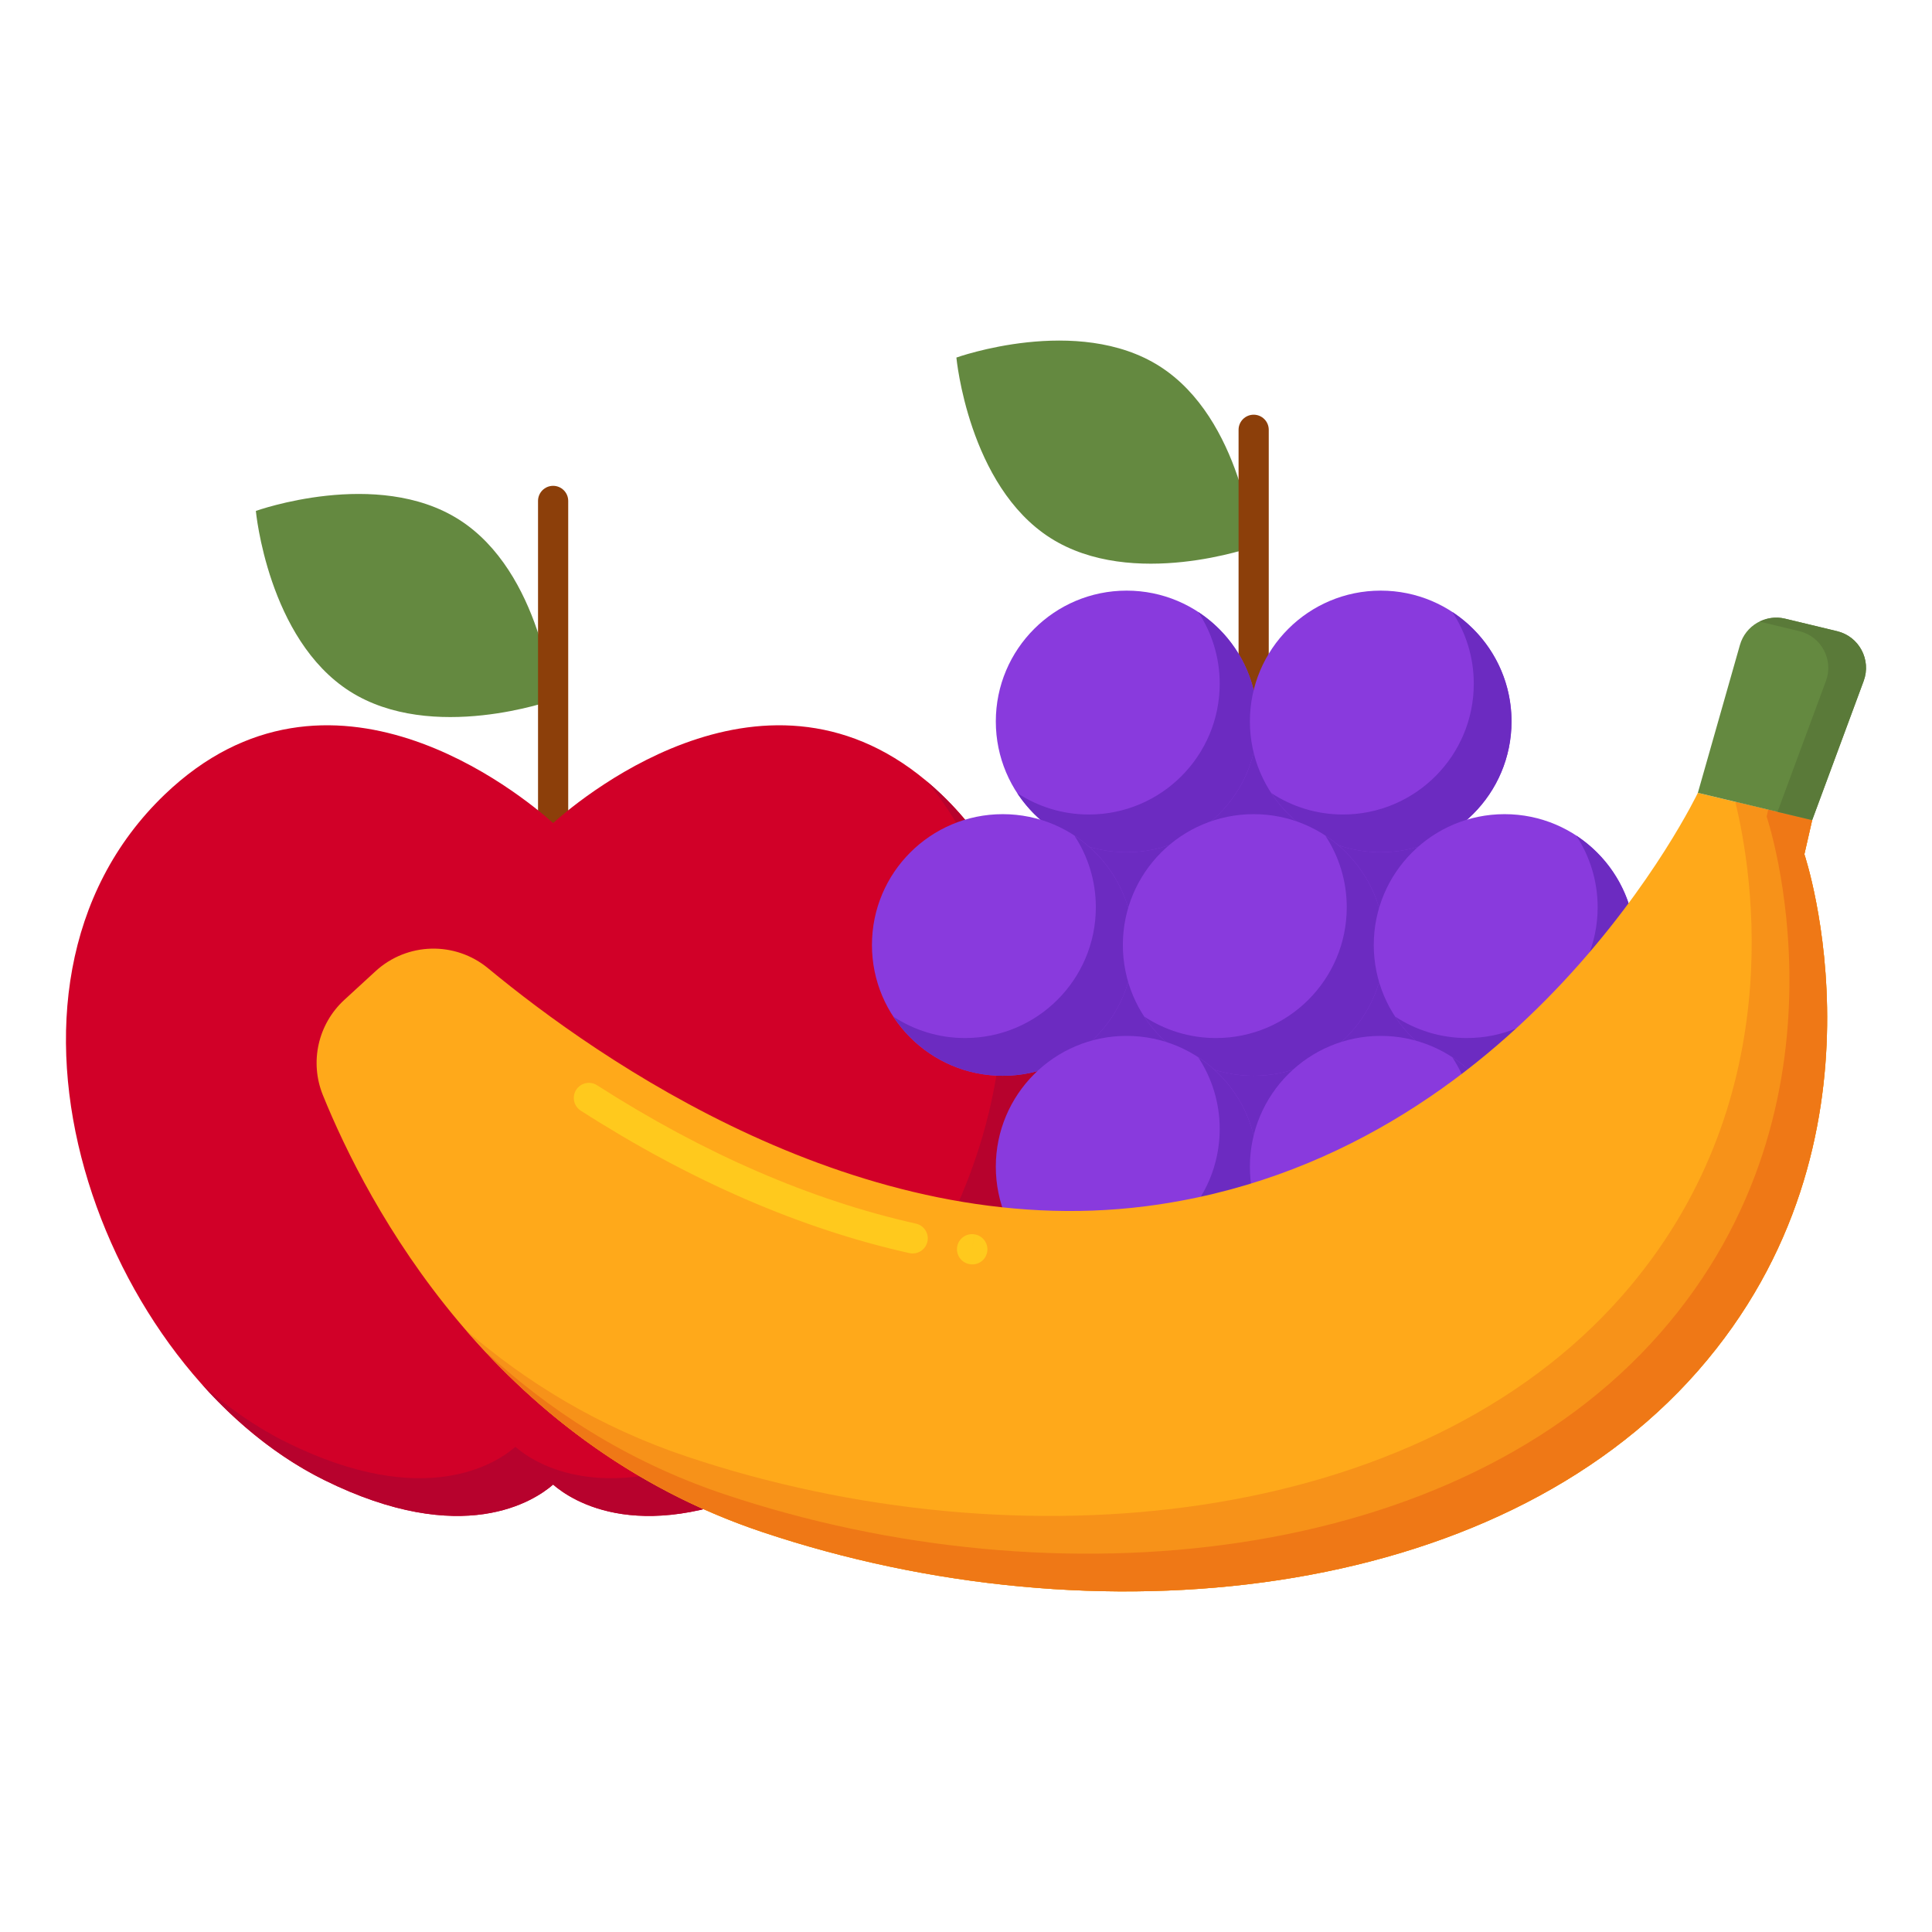 <svg xmlns="http://www.w3.org/2000/svg"  viewBox="0 0 256 256" width="70px" height="70px"><path fill="#648940" d="M73.291,92.763c0,0-16.055,5.765-26.932-1.155c-10.877-6.92-12.457-23.906-12.457-23.906 s16.055-5.765,26.932,1.155S73.291,92.763,73.291,92.763z"/><path fill="#8C3F0A" d="M73.291,110.996c-1.104,0-2-0.896-2-2V66.375c0-1.104,0.896-2,2-2s2,0.896,2,2v42.621 C75.291,110.101,74.395,110.996,73.291,110.996z"/><path fill="#D10028" d="M124.767,105.289c-21.839-20.958-47.24-0.02-51.477,3.765c-4.237-3.785-29.638-24.723-51.477-3.765 c-27.02,25.93-8.302,76.234,21.151,90.826c18.41,9.121,27.919,2.696,30.326,0.6c2.407,2.096,11.916,8.522,30.326-0.6 C133.069,181.523,151.787,131.22,124.767,105.289z"/><path fill="#B7022D" d="M124.767,105.289c-0.667-0.64-1.337-1.24-2.01-1.803c22.522,26.667,4.145,73.615-24.141,87.629 c-18.41,9.121-27.918,2.696-30.326,0.6c-2.407,2.096-11.916,8.522-30.326-0.6c-3.959-1.961-7.721-4.573-11.207-7.679 c4.776,5.348,10.273,9.739,16.207,12.679c18.41,9.121,27.919,2.696,30.326,0.6c2.407,2.096,11.916,8.522,30.326-0.6 C133.069,181.523,151.787,131.22,124.767,105.289z"/><g><path fill="#648940" d="M166.117,72.44c0,0-16.055,5.765-26.932-1.155c-10.877-6.92-12.457-23.906-12.457-23.906 s16.055-5.765,26.932,1.155S166.117,72.44,166.117,72.44z"/><path fill="#8C3F0A" d="M166.117,101.572c-1.104,0-2-0.896-2-2V56.95c0-1.104,0.896-2,2-2s2,0.896,2,2v42.622 C168.117,100.677,167.222,101.572,166.117,101.572z"/><ellipse cx="166.117" cy="134.594" fill="#6C2BC1" rx="27.333" ry="41"/><circle cx="149.284" cy="95.594" r="17.333" fill="#893ADD"/><path fill="#6C2BC1" d="M158.777,81.101c1.791,2.728,2.84,5.986,2.84,9.493c0,9.573-7.76,17.333-17.333,17.333 c-3.507,0-6.765-1.049-9.493-2.84c3.097,4.719,8.427,7.84,14.493,7.84c9.573,0,17.333-7.76,17.333-17.333 C166.617,89.528,163.496,84.198,158.777,81.101z"/><circle cx="182.951" cy="95.594" r="17.333" fill="#893ADD"/><path fill="#6C2BC1" d="M192.444,81.101c1.791,2.728,2.84,5.986,2.84,9.493c0,9.573-7.76,17.333-17.333,17.333 c-3.507,0-6.765-1.049-9.493-2.84c3.097,4.719,8.427,7.84,14.493,7.84c9.573,0,17.333-7.76,17.333-17.333 C200.284,89.528,197.163,84.198,192.444,81.101z"/><g><circle cx="132.871" cy="125.213" r="17.333" fill="#893ADD"/><path fill="#6C2BC1" d="M142.364,110.72c1.791,2.728,2.84,5.986,2.84,9.493c0,9.573-7.76,17.333-17.333,17.333 c-3.507,0-6.765-1.049-9.493-2.84c3.097,4.719,8.427,7.84,14.493,7.84c9.573,0,17.333-7.76,17.333-17.333 C150.204,119.147,147.083,113.817,142.364,110.72z"/><circle cx="166.117" cy="125.213" r="17.333" fill="#893ADD"/><path fill="#6C2BC1" d="M175.611,110.72c1.791,2.728,2.84,5.986,2.84,9.493c0,9.573-7.76,17.333-17.333,17.333 c-3.507,0-6.765-1.049-9.493-2.84c3.097,4.719,8.427,7.84,14.493,7.84c9.573,0,17.333-7.76,17.333-17.333 C183.451,119.147,180.329,113.817,175.611,110.72z"/><g><circle cx="199.364" cy="125.213" r="17.333" fill="#893ADD"/><path fill="#6C2BC1" d="M208.857,110.72c1.791,2.728,2.84,5.986,2.84,9.493c0,9.573-7.76,17.333-17.333,17.333 c-3.507,0-6.765-1.049-9.493-2.84c3.097,4.719,8.427,7.84,14.493,7.84c9.573,0,17.333-7.76,17.333-17.333 C216.697,119.147,213.576,113.817,208.857,110.72z"/></g></g><g><circle cx="149.284" cy="154.594" r="17.333" fill="#893ADD"/><path fill="#6C2BC1" d="M158.777,140.101c1.791,2.728,2.84,5.986,2.84,9.493c0,9.573-7.76,17.333-17.333,17.333 c-3.507,0-6.765-1.049-9.493-2.84c3.097,4.719,8.427,7.84,14.493,7.84c9.573,0,17.333-7.76,17.333-17.333 C166.617,148.528,163.496,143.198,158.777,140.101z"/><g><circle cx="182.951" cy="154.594" r="17.333" fill="#893ADD"/><path fill="#6C2BC1" d="M192.444,140.101c1.791,2.728,2.84,5.986,2.84,9.493c0,9.573-7.76,17.333-17.333,17.333 c-3.507,0-6.765-1.049-9.493-2.84c3.097,4.719,8.427,7.84,14.493,7.84c9.573,0,17.333-7.76,17.333-17.333 C200.284,148.528,197.163,143.198,192.444,140.101z"/></g></g><g><circle cx="166.117" cy="182.88" r="17.333" fill="#893ADD"/><path fill="#6C2BC1" d="M175.611,168.386c1.791,2.728,2.84,5.986,2.84,9.493c0,9.573-7.76,17.333-17.333,17.333 c-3.507,0-6.765-1.049-9.493-2.84c3.097,4.719,8.427,7.84,14.493,7.84c9.573,0,17.333-7.76,17.333-17.333 C183.451,176.814,180.329,171.484,175.611,168.386z"/></g></g><g><path fill="#FFA91A" d="M49.761,128.69c4.182-3.84,10.548-4.002,14.921-0.382c14.642,12.118,49.277,36.371,87.144,31.525 c50.083-6.408,73.149-54.778,73.149-54.778l15.148,3.615l-1.033,4.523c0,0,12.738,37.822-14.115,68.462 S145.171,217.803,100.997,203c-35.841-12.011-52.327-43.384-58.213-57.887c-1.782-4.392-0.646-9.423,2.845-12.628L49.761,128.69z"/><path fill="#FFC91D" d="M128.86,167.538c-0.07,0-0.14-0.004-0.211-0.011c-0.034-0.004-0.124-0.017-0.158-0.021 c-1.091-0.172-1.836-1.196-1.664-2.287s1.199-1.835,2.288-1.664l-0.312,1.976l0.32-1.975c1.073,0.165,1.839,1.16,1.699,2.236 C130.691,166.799,129.851,167.538,128.86,167.538z M120.938,166.091c-0.145,0-0.291-0.016-0.438-0.048 c-14.374-3.213-29.025-9.563-43.547-18.876c-0.93-0.597-1.2-1.833-0.604-2.764c0.596-0.928,1.834-1.197,2.763-0.604 c14.127,9.06,28.345,15.229,42.26,18.339c1.078,0.241,1.757,1.311,1.516,2.389C122.68,165.458,121.854,166.091,120.938,166.091z"/><path fill="#F79219" d="M239.09,113.193l1.033-4.523l-10.189-2.432c2.338,9.577,7.341,39.972-14.959,65.417 c-26.853,30.64-79.804,36.148-123.978,21.344c-11.713-3.925-21.347-9.924-29.231-16.72c9.256,10.697,22.002,20.947,39.231,26.72 c44.173,14.803,97.125,9.295,123.978-21.344C251.828,151.015,239.09,113.193,239.09,113.193z"/><path fill="#EF7816" d="M239.09,113.193l1.033-4.523l-5.824-1.39l-0.208,0.913c0,0,12.738,37.822-14.115,68.462 c-26.853,30.64-79.804,36.148-123.978,21.344c-13.06-4.377-23.539-11.328-31.883-19.094c9.03,9.726,21.07,18.795,36.883,24.094 c44.173,14.803,97.125,9.295,123.978-21.344C251.828,151.015,239.09,113.193,239.09,113.193z"/><path fill="#648940" d="M224.975,105.056l5.572-19.586c0.734-2.579,3.371-4.12,5.978-3.493l6.901,1.659 c2.913,0.7,4.56,3.787,3.52,6.597l-6.824,18.438L224.975,105.056z"/><path fill="#5A7A39" d="M243.427,83.635l-6.901-1.659c-1.178-0.283-2.354-0.105-3.366,0.393l5.267,1.266 c2.913,0.7,4.56,3.787,3.52,6.597l-6.419,17.342l4.594,1.096l6.824-18.438C247.987,87.422,246.34,84.335,243.427,83.635z"/></g></svg>